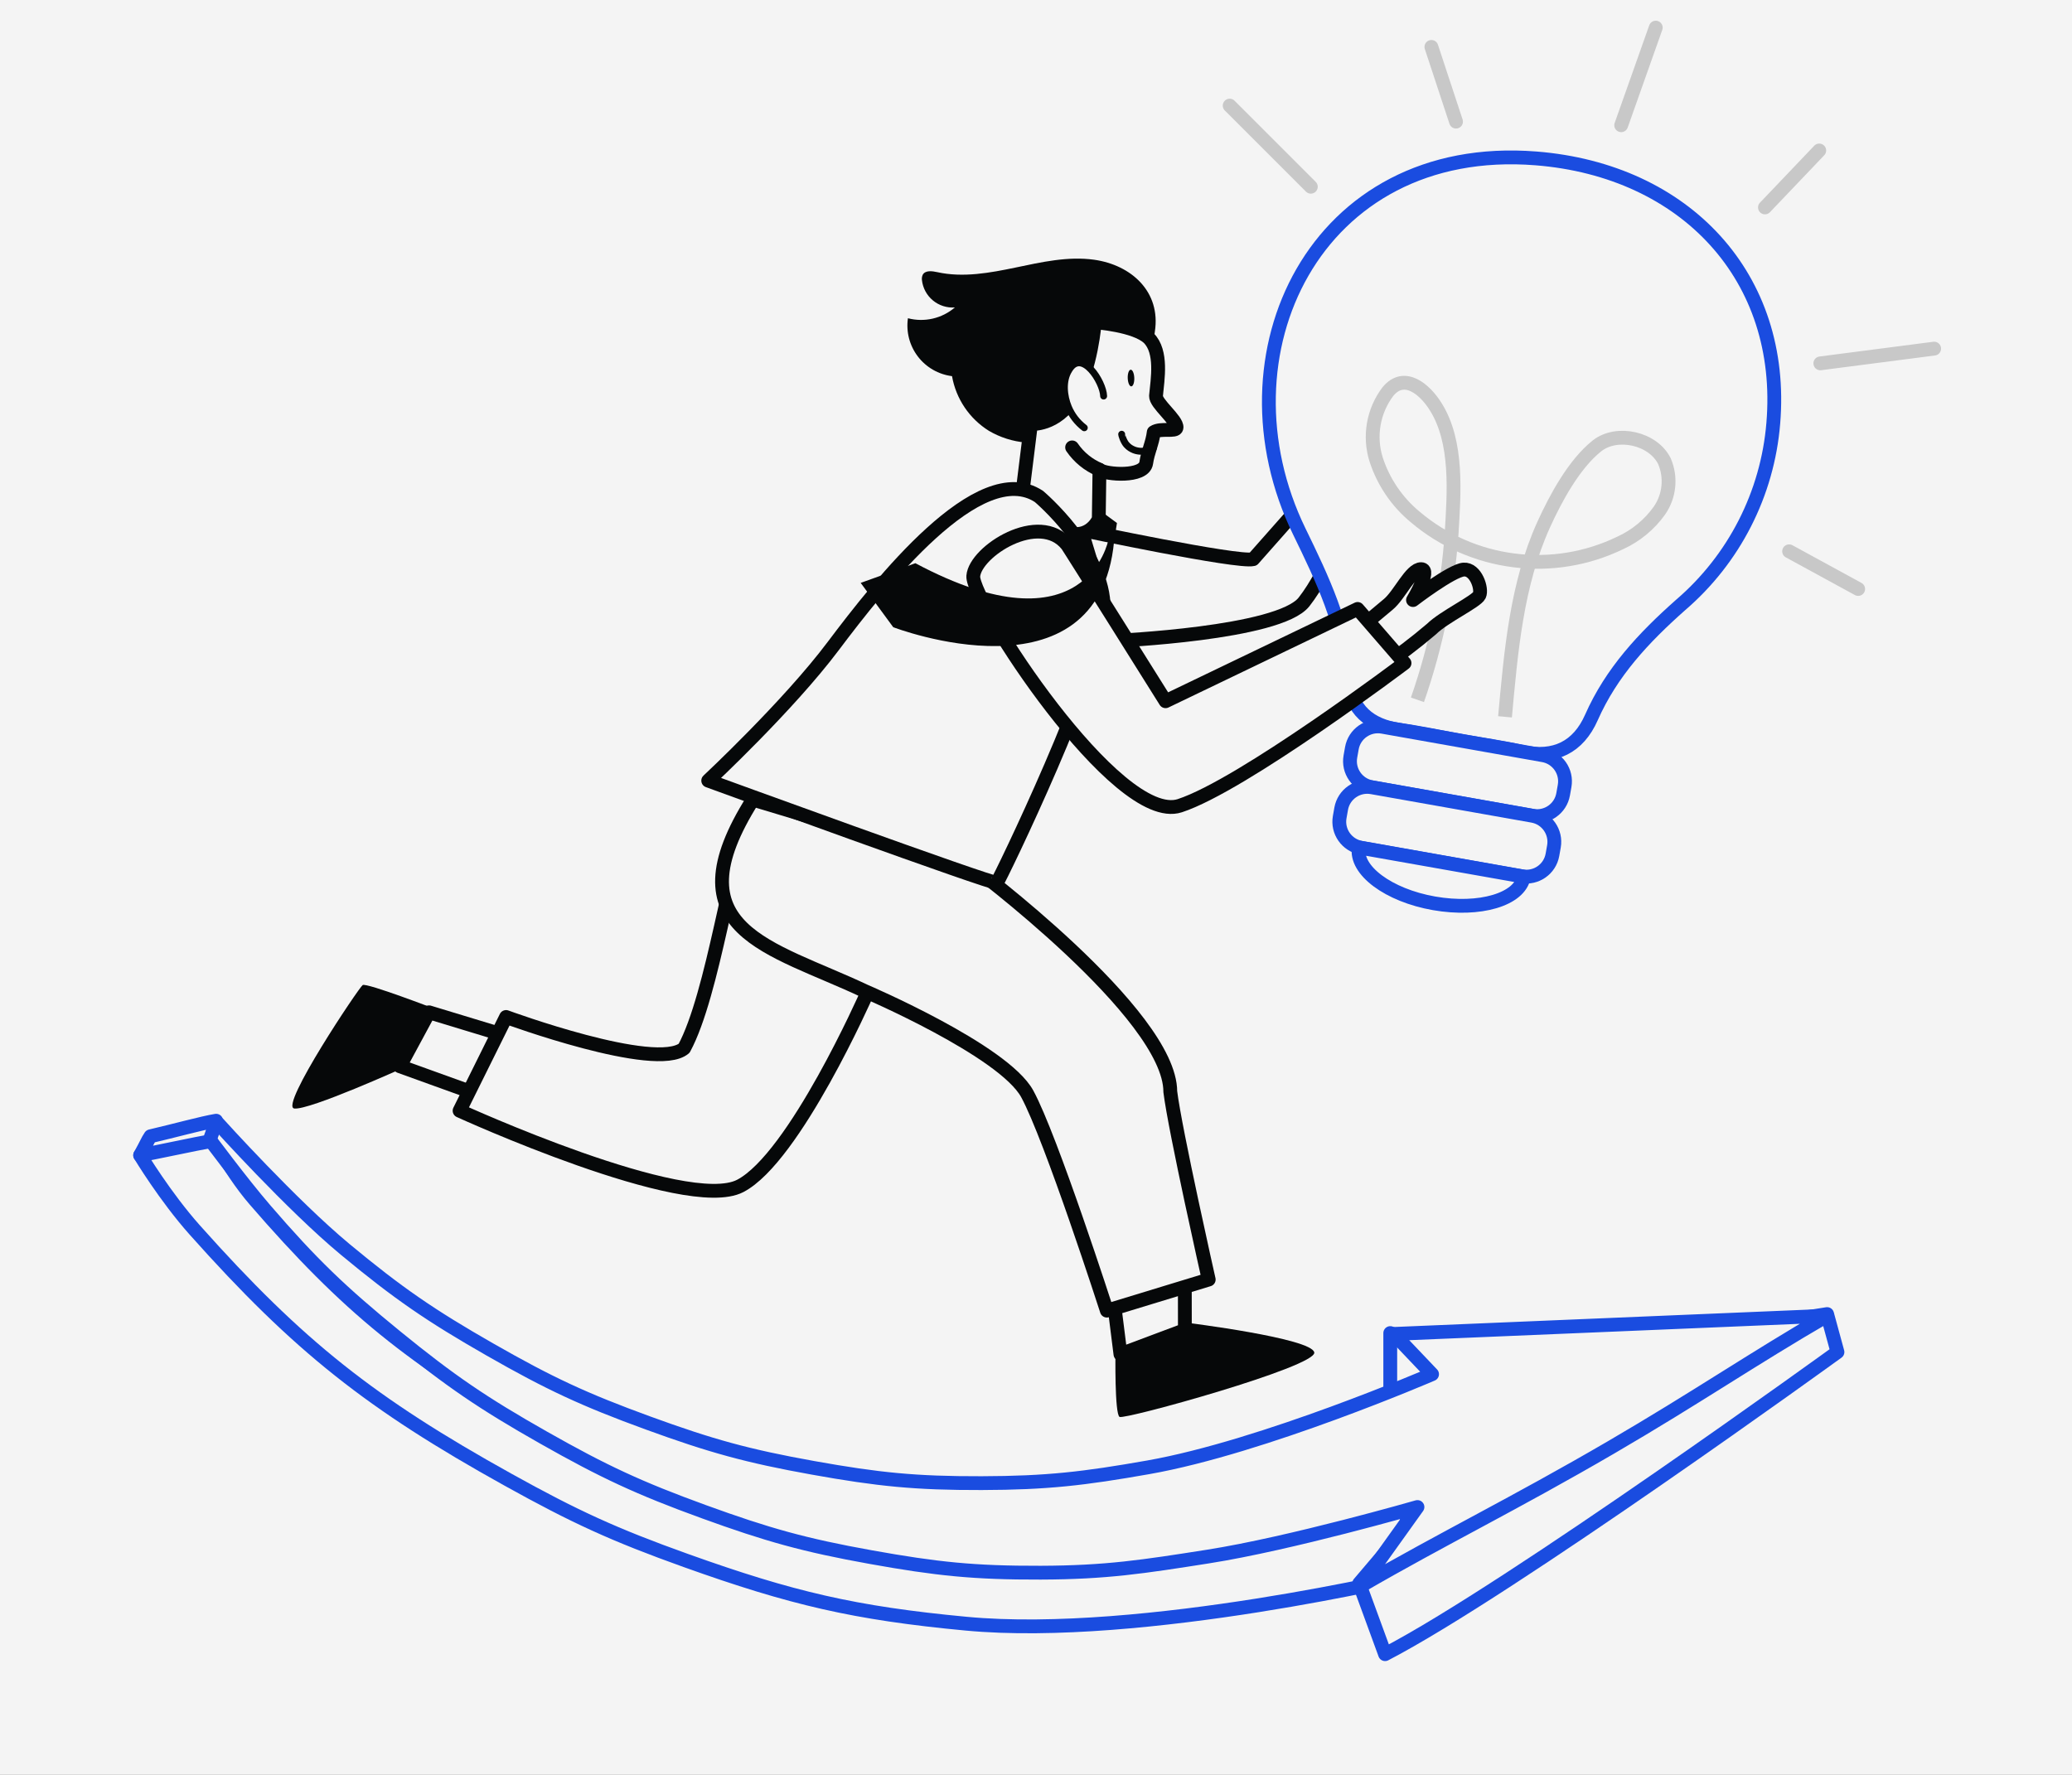 <svg width="600" height="514" viewBox="0 0 600 514" fill="none" xmlns="http://www.w3.org/2000/svg">
<rect x="0" y="0" width="600" height="514" fill="#808080" stroke="none"/>
<g clip-path="url(#clip0_334_1787)">
<rect width="600" height="514" fill="#F4F4F4"/>
<path d="M406.876 435.917L408.584 449.138L410.085 456.085C410.085 456.085 330.729 475.055 279.759 470.253C247.431 467.208 229.219 462.913 198.647 451.973C177.834 444.526 166.438 439.292 147.115 428.555C107.518 406.553 86.55 390.069 56.413 356.249C47.768 346.549 40.584 334.585 40.584 334.585C42.849 333.83 57.144 326.399 59.584 325.585C59.584 325.585 66.092 338.608 73.777 347.503C100.712 378.678 119.67 393.9 155.531 414.182C181.715 428.992 197.697 435.722 226.74 443.56C245.733 448.685 256.715 450.711 276.297 452.589C327.471 457.498 406.876 435.914 406.876 435.914C406.876 435.914 406.875 435.915 406.876 435.917Z" fill="#F4F4F4" stroke="#1A4CE0" stroke-width="4" stroke-linejoin="round"/>
<path d="M401.084 479.085L393.584 458.585L419.084 428.585L427.584 396.585L529.084 380.585L532.084 391.585C532.084 391.585 437.084 460.418 401.084 479.085Z" fill="#F4F4F4" stroke="#1A4CE0" stroke-width="4" stroke-linejoin="round"/>
<path d="M402.584 408.085V386.085L423.084 394.085L418.084 403.085L402.584 408.085Z" fill="#F4F4F4" stroke="#1A4CE0" stroke-width="4" stroke-linejoin="round"/>
<path d="M146.984 300.097L124.221 293.186L115.789 308.809L137.028 316.472L146.984 300.097Z" fill="#F4F4F4" stroke="#060809" stroke-width="4" stroke-linecap="round" stroke-linejoin="round"/>
<path d="M321.83 371.296L324.454 392.204L343.109 385.212L343.084 361.149L321.83 371.296Z" fill="#F4F4F4" stroke="#060809" stroke-width="4" stroke-linecap="round" stroke-linejoin="round"/>
<path d="M323.013 391.71C323.013 391.71 322.742 409.509 324.196 410.37C325.65 411.231 381.217 395.841 380.584 391.71C379.952 387.579 343.584 383.085 343.584 383.085L323.013 391.71Z" fill="#060809"/>
<path d="M214.356 343.47C230.092 335.293 250.921 287.996 250.921 287.996L216.584 239.585C211.812 246.996 206.584 287.996 198.106 303.612C189.951 310.522 146.544 294.543 146.544 294.543L133.084 321.69C133.084 321.69 198.621 351.648 214.356 343.47Z" fill="#F4F4F4" stroke="#060809" stroke-width="4" stroke-linejoin="round"/>
<path d="M338.886 316.165C338.886 293.632 281.084 250.585 281.084 250.585L218.014 231.585C194.014 269.585 223.014 274.085 250.514 287.085C250.514 287.085 290.59 304.225 297.459 316.799C304.327 329.372 320.514 379.585 320.514 379.585L350.014 370.585C350.014 370.585 340.272 327.412 338.886 316.165Z" fill="#F4F4F4" stroke="#060809" stroke-width="4" stroke-linejoin="round"/>
<path d="M386.248 149.585C388.768 147.728 391.476 146.171 394.324 144.942C397.603 143.826 401.747 143.052 400.81 141.593C399.873 140.135 392.11 142.248 392.11 142.248C392.11 142.248 396.637 134.956 399.206 133.513C401.775 132.069 405.395 132.188 403.606 130.804C401.818 129.42 396.368 129.197 394.466 130.224C392.564 131.251 381.692 143.766 381.124 144.436C380.557 145.105 386.248 149.585 386.248 149.585Z" fill="#F4F4F4"/>
<path d="M313.084 153.452C313.084 153.452 358.53 163.077 362.884 161.952L380.011 142.585L390.084 149.187C390.084 149.187 384.845 165.136 377.602 174.338C370.359 183.54 322.838 185.585 322.838 185.585L313.084 153.452Z" fill="#F4F4F4" stroke="#060809" stroke-width="4" stroke-linejoin="round"/>
<path d="M297.017 128.167C293.26 127.844 289.623 126.688 286.368 124.782C283.575 123.04 281.179 120.73 279.337 118C277.496 115.271 276.25 112.184 275.68 108.941C273.734 108.696 271.856 108.065 270.156 107.085C268.456 106.105 266.968 104.796 265.779 103.235C264.591 101.673 263.725 99.891 263.233 97.991C262.741 96.091 262.632 94.112 262.913 92.17C265.264 92.784 267.728 92.82 270.096 92.276C272.464 91.731 274.665 90.621 276.511 89.041C274.205 89.215 271.922 88.486 270.143 87.008C268.363 85.531 267.226 83.42 266.971 81.121C266.902 80.603 266.978 80.075 267.189 79.597C267.921 78.23 269.92 78.488 271.424 78.824C278.887 80.468 286.646 79.042 294.128 77.478C301.609 75.913 309.25 74.171 316.811 75.221C327.658 76.745 336.169 84.527 334.427 95.972C333.968 99.905 333.01 103.764 331.577 107.456C330.843 108.689 329.858 109.755 328.687 110.584C322.63 115.634 318.375 123.059 310.873 126.425C306.473 128.158 301.709 128.757 297.017 128.167Z" fill="#060809"/>
<path d="M332.647 97.912C336.606 101.872 335.209 109.805 334.754 114.617C334.545 116.845 340.936 121.627 340.692 123.854C340.548 125.174 336.074 123.854 334.094 125.173C333.715 128.366 332.365 130.898 331.915 134.088C331.321 138.345 320.217 137.474 318.376 136.068L318.178 150.324C318.178 150.324 314.912 157.928 306.302 153.017C297.692 148.107 296.128 142.265 296.128 142.265L298.543 122.782C298.543 122.782 305.867 123.455 310.954 115.099C316.041 106.743 317.011 93.318 317.011 93.318C317.011 93.318 328.748 94.15 332.647 97.912Z" fill="#F4F4F4" stroke="#060809" stroke-width="4" stroke-linecap="round" stroke-linejoin="round"/>
<path d="M324.811 125.767C324.761 125.887 325.334 127.839 326.208 128.814C326.906 129.592 327.583 129.985 328.419 130.326C329.109 130.581 329.84 130.709 330.576 130.702C331.751 130.654 332.903 130.364 333.961 129.851" stroke="#060809" stroke-width="2" stroke-linecap="round" stroke-linejoin="round"/>
<path d="M319.584 114.704C319.476 110.611 313.282 100.802 309.529 107.179C307.578 110.291 308.045 114.684 309.387 117.918C310.367 120.279 311.952 122.339 313.982 123.891" fill="#F4F4F4"/>
<path d="M319.584 114.704C319.476 110.611 313.282 100.802 309.529 107.179C307.578 110.291 308.045 114.684 309.387 117.918C310.367 120.279 311.952 122.339 313.982 123.891" stroke="#060809" stroke-width="2" stroke-linecap="round" stroke-linejoin="round"/>
<path d="M318.378 136.029C315.173 134.685 312.423 132.443 310.46 129.574" stroke="#060809" stroke-width="4" stroke-linecap="round" stroke-linejoin="round"/>
<path d="M328.461 109.456C328.414 108.123 327.95 107.057 327.426 107.076C326.901 107.094 326.514 108.19 326.562 109.523C326.609 110.857 327.073 111.922 327.597 111.904C328.122 111.885 328.508 110.789 328.461 109.456Z" fill="#060809"/>
<path d="M300.859 143.791C300.859 143.791 319.801 159.75 319.603 176.343C319.405 192.936 289.359 254.992 288.666 255.665C287.973 256.338 205.084 226.085 205.084 226.085C205.084 226.085 228.256 204.46 241.28 187.115C254.819 169.116 283.619 132.366 300.859 143.791Z" fill="#F4F4F4" stroke="#060809" stroke-width="4" stroke-linejoin="round"/>
<path d="M405.329 211.39C396.62 210.163 391.137 205.45 390.504 196.698C389.356 181.115 382.963 167.71 376.233 153.909C351.353 102.803 380.785 40.807 444.778 45.877C488.165 49.322 517.024 80.389 513.501 122.584C511.831 142.989 502.178 161.91 486.641 175.234C475.992 184.679 466.63 194.639 460.81 207.846C457.05 216.34 450.201 219.845 440.74 217.746C435.039 216.42 429.24 215.647 423.48 214.637C417.483 213.548 411.406 212.242 405.329 211.39Z" fill="#F4F4F4" stroke="#1A4CE0" stroke-width="4" stroke-linejoin="round"/>
<path d="M397.244 228.004L443.766 236.251C447.931 236.99 451.907 234.211 452.645 230.043L453.073 227.626C453.812 223.459 451.033 219.482 446.867 218.743L400.345 210.495C396.18 209.757 392.204 212.536 391.466 216.703L391.038 219.121C390.3 223.288 393.078 227.265 397.244 228.004Z" fill="#F4F4F4" stroke="#1A4CE0" stroke-width="4" stroke-linejoin="round"/>
<path d="M394.15 245.527L440.672 253.775C444.838 254.513 448.813 251.734 449.551 247.567L449.98 245.149C450.718 240.982 447.939 237.005 443.774 236.267L397.252 228.019C393.086 227.28 389.111 230.06 388.372 234.227L387.944 236.644C387.206 240.812 389.984 244.788 394.15 245.527Z" fill="#F4F4F4" stroke="#1A4CE0" stroke-width="4" stroke-linejoin="round"/>
<path d="M393.491 245.447C392.323 252.041 402.062 259.308 415.264 261.624C428.466 263.941 440.105 260.515 441.272 253.902L393.491 245.447Z" fill="#F4F4F4" stroke="#1A4CE0" stroke-width="4" stroke-linejoin="round"/>
<path d="M435.812 207.608C437.554 188.758 439.118 169.294 447.055 151.85C450.499 144.286 455.803 134.425 462.415 129.158C468.194 124.564 478.704 126.901 481.99 133.593C482.97 135.894 483.354 138.406 483.105 140.895C482.855 143.384 481.982 145.769 480.565 147.83C477.658 151.926 473.717 155.179 469.144 157.255C459.602 161.873 448.926 163.625 438.409 162.3C427.891 160.976 417.983 156.63 409.883 149.79C404.543 145.398 400.578 139.563 398.462 132.98C397.445 129.688 397.224 126.202 397.816 122.808C398.408 119.414 399.796 116.209 401.866 113.456C406.696 107.516 412.753 112.961 415.722 117.753C422.234 128.049 421.046 142.84 420.353 154.443C419.204 170.889 415.876 187.109 410.457 202.678" fill="#F4F4F4"/>
<path d="M435.812 207.608C437.554 188.758 439.118 169.294 447.055 151.85C450.499 144.286 455.803 134.425 462.415 129.158C468.194 124.564 478.705 126.901 481.99 133.593C482.97 135.894 483.354 138.406 483.105 140.895C482.855 143.384 481.982 145.769 480.565 147.83C477.658 151.926 473.717 155.179 469.144 157.255C459.602 161.873 448.926 163.625 438.409 162.3C427.891 160.976 417.983 156.63 409.883 149.79C404.543 145.398 400.578 139.563 398.462 132.98C397.445 129.688 397.224 126.202 397.816 122.808C398.408 119.414 399.796 116.209 401.866 113.456C406.696 107.516 412.753 112.961 415.722 117.753C422.234 128.049 421.046 142.84 420.353 154.443C419.204 170.889 415.876 187.109 410.457 202.678" stroke="#C8C8C8" stroke-width="4" stroke-linejoin="round"/>
<path d="M391.474 183.847L401.985 175.056C405.31 172.324 408.536 164.799 411.545 164.839C414.553 164.878 409.17 173.789 409.17 173.789C409.17 173.789 420.353 165.215 423.856 164.958C427.36 164.7 429.26 170.581 428.389 172.403C427.518 174.224 418.057 178.68 414.534 182.184C409.749 186.257 404.74 190.058 399.53 193.57" fill="#F4F4F4"/>
<path d="M391.474 183.847L401.985 175.056C405.31 172.324 408.536 164.799 411.545 164.839C414.553 164.878 409.17 173.789 409.17 173.789C409.17 173.789 420.353 165.215 423.856 164.958C427.36 164.7 429.26 170.581 428.389 172.403C427.518 174.224 418.057 178.68 414.534 182.184C409.749 186.257 404.74 190.058 399.53 193.57" stroke="#060809" stroke-width="4" stroke-linejoin="round"/>
<path d="M308.993 157.771C309.567 158.483 337.516 203.094 337.516 203.094L393.135 176.363L406.714 192.045C406.714 192.045 359.843 227.409 341.633 233.35C323.423 239.29 281.283 174.047 281.837 166.859C282.391 159.671 300.957 147.831 308.993 157.771Z" fill="#F4F4F4" stroke="#060809" stroke-width="4" stroke-linejoin="round"/>
<path d="M319.007 148.207L317.681 152.167L320.947 156.424C320.947 156.424 314.554 189.491 265.07 163.117L249.235 168.819L258.657 181.65C258.657 181.65 318.037 204.5 322.61 156.8L323.441 151.474L319.007 148.207Z" fill="#060809"/>
<path d="M126.137 292.268C126.137 292.268 106.129 284.567 105.021 285.299C103.913 286.03 80.864 320.489 85.209 321.048C89.554 321.607 116.861 309.239 116.861 309.239L126.137 292.268Z" fill="#060809"/>
<path d="M529.106 381.069C529.088 381.08 529.067 381.092 529.049 381.103C529.046 381.105 529.044 381.106 529.039 381.11C507.56 393.552 491.257 404.773 466.584 419.156C438.64 435.447 417.617 445.683 394.133 459.293C395.833 456.918 402.717 447.297 406.986 441.329C406.985 441.327 406.986 441.326 406.986 441.326C409.022 438.482 410.462 436.466 410.462 436.466C410.462 436.466 373.845 447.034 349.794 450.812C331.025 453.759 320.368 455.423 301.369 455.483C282.091 455.544 271.184 454.394 252.211 450.986C232.923 447.522 222.209 444.508 203.792 437.814C185.059 431.005 174.806 426.221 157.464 416.394C139.829 406.4 130.318 399.921 114.611 387.109C98.652 374.091 90.211 365.981 76.765 350.381C69.958 342.485 60.264 329.398 60.264 329.398C62.034 327.038 62.68 326.179 63.228 325.45C63.228 325.45 84.419 348.965 99.967 361.86C115.317 374.59 124.656 381.004 141.968 390.903C159.031 400.659 169.144 405.382 187.611 412.115C205.813 418.75 216.414 421.707 235.483 425.125C254.305 428.499 265.125 429.598 284.247 429.549C303.184 429.501 313.871 428.252 332.521 424.965C365.781 419.103 414.69 397.998 414.69 397.998C413.686 396.945 404.084 386.848 403.597 386.336C417.17 385.767 516.269 381.607 529.106 381.069Z" fill="#F4F4F4" stroke="#1A4CE0" stroke-width="4" stroke-linejoin="round"/>
<path d="M43.584 329.085C42.584 330.585 42.606 330.954 40.584 334.585C42.707 334.252 58.29 330.942 60.584 330.585C61.084 329.085 62.084 326.585 62.584 324.585C58.654 325.221 50.084 327.585 43.584 329.085Z" fill="#F4F4F4" stroke="#1A4CE0" stroke-width="4" stroke-linejoin="round"/>
<path d="M356.084 30.585L379.584 54.085" stroke="#C8C8C8" stroke-width="4" stroke-linecap="round" stroke-linejoin="round"/>
<path d="M479.465 8L469.454 36.271" stroke="#C8C8C8" stroke-width="4" stroke-linecap="round" stroke-linejoin="round"/>
<path d="M560.082 100.969L527.123 105.236" stroke="#C8C8C8" stroke-width="4" stroke-linecap="round" stroke-linejoin="round"/>
<path d="M538.084 170.585L518.084 159.667" stroke="#C8C8C8" stroke-width="4" stroke-linecap="round" stroke-linejoin="round"/>
<path d="M526.807 43.585L511.085 60.078" stroke="#C8C8C8" stroke-width="4" stroke-linecap="round" stroke-linejoin="round"/>
<path d="M414.498 13.585L421.629 35.226" stroke="#C8C8C8" stroke-width="4" stroke-linecap="round" stroke-linejoin="round"/>
</g>
<defs>
<clipPath id="clip0_334_1787">
<rect width="600" height="514" fill="white"/>
</clipPath>
</defs>
</svg>
